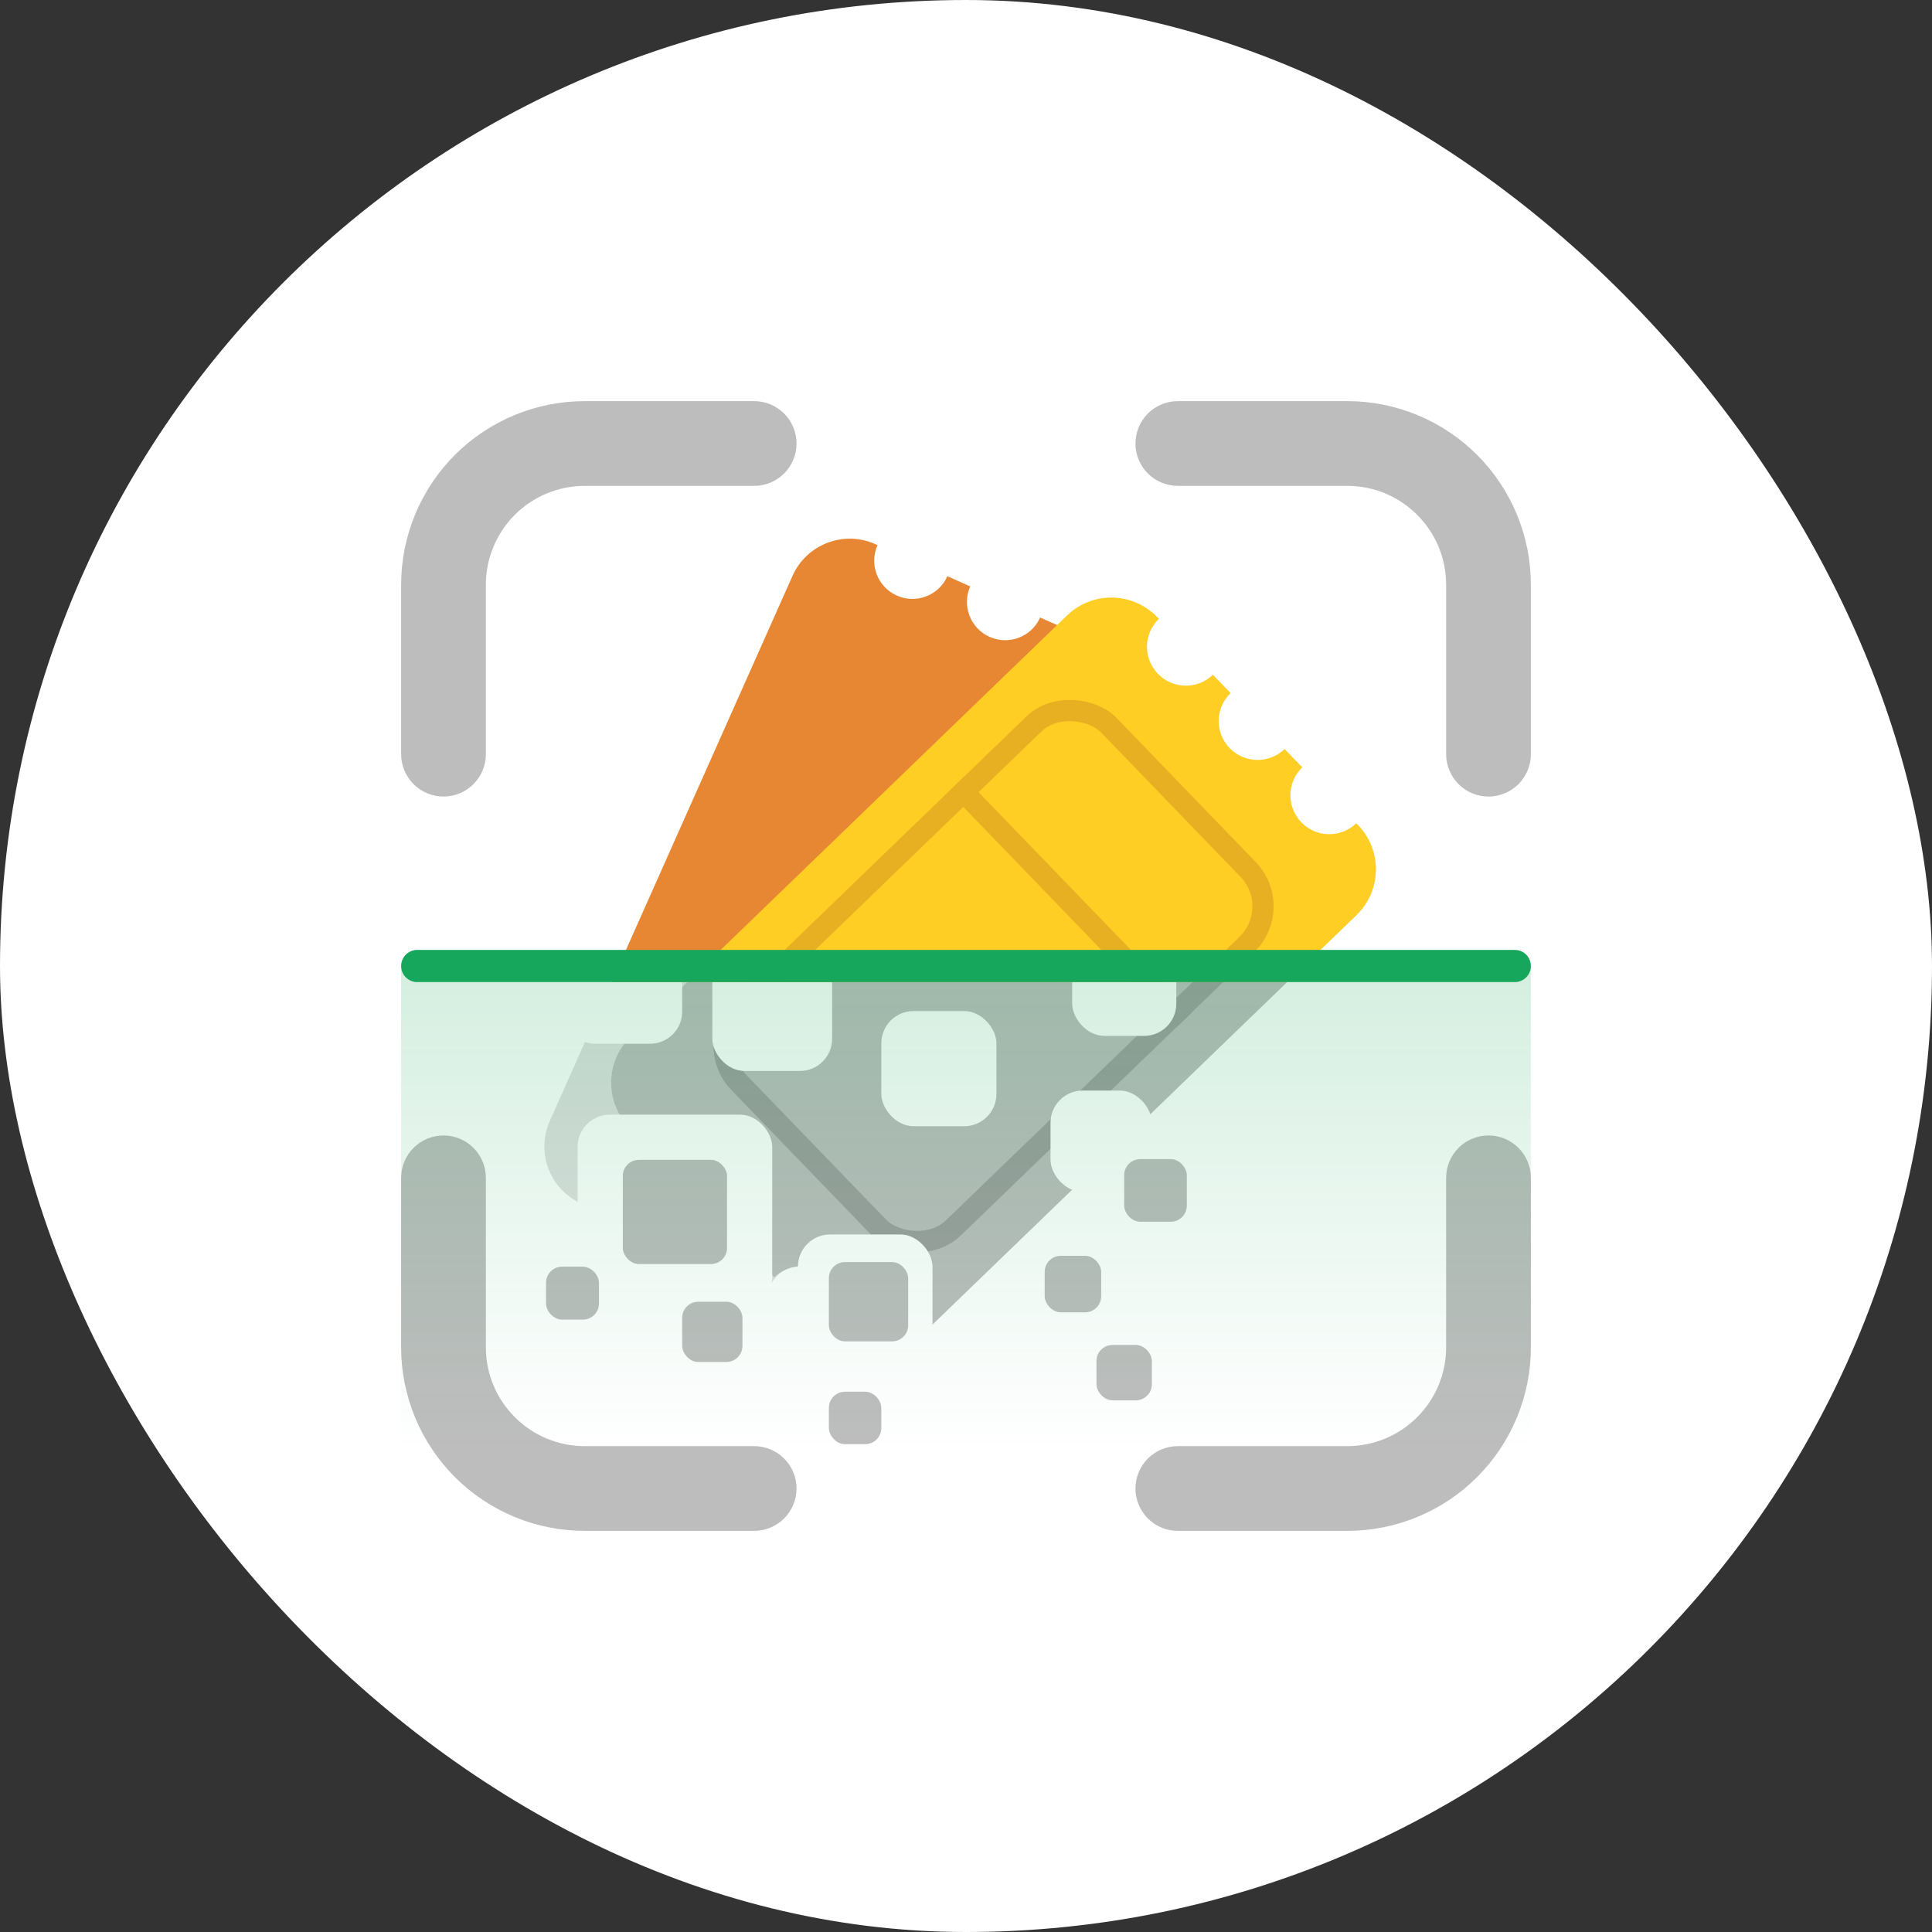 <svg width="120" height="120" viewBox="0 0 120 120" fill="none" xmlns="http://www.w3.org/2000/svg">
<rect x="0" y="0" width="120" height="120" fill="#333333" stroke="none"/>
<rect width="120" height="120" rx="60" fill="white"/>
<path d="M36.318 30.178C34.69 30.178 33.128 30.825 31.976 31.976C30.825 33.128 30.178 34.69 30.178 36.318V46.843C30.178 47.541 29.901 48.211 29.407 48.704C28.914 49.197 28.245 49.475 27.547 49.475C26.849 49.475 26.18 49.197 25.686 48.704C25.193 48.211 24.915 47.541 24.915 46.843V36.318C24.915 33.294 26.117 30.393 28.255 28.255C30.393 26.117 33.294 24.915 36.318 24.915H46.843C47.541 24.915 48.21 25.193 48.704 25.686C49.197 26.18 49.475 26.849 49.475 27.547C49.475 28.245 49.197 28.914 48.704 29.407C48.21 29.901 47.541 30.178 46.843 30.178H36.318ZM83.682 30.178C87.071 30.178 89.822 32.929 89.822 36.318V46.843C89.822 47.541 90.099 48.211 90.593 48.704C91.086 49.197 91.755 49.475 92.453 49.475C93.151 49.475 93.82 49.197 94.314 48.704C94.807 48.211 95.085 47.541 95.085 46.843V36.318C95.085 34.821 94.79 33.338 94.217 31.954C93.644 30.571 92.804 29.314 91.745 28.255C90.686 27.196 89.429 26.356 88.046 25.783C86.662 25.21 85.18 24.915 83.682 24.915H73.157C72.459 24.915 71.79 25.193 71.296 25.686C70.803 26.18 70.525 26.849 70.525 27.547C70.525 28.245 70.803 28.914 71.296 29.407C71.79 29.901 72.459 30.178 73.157 30.178H83.682ZM30.178 83.682C30.178 87.071 32.929 89.822 36.318 89.822H46.843C47.541 89.822 48.21 90.099 48.704 90.593C49.197 91.086 49.475 91.755 49.475 92.453C49.475 93.151 49.197 93.82 48.704 94.314C48.21 94.807 47.541 95.085 46.843 95.085H36.318C34.82 95.085 33.338 94.79 31.954 94.217C30.571 93.644 29.314 92.804 28.255 91.745C27.196 90.686 26.356 89.429 25.783 88.046C25.21 86.662 24.915 85.18 24.915 83.682V73.157C24.915 72.459 25.193 71.79 25.686 71.296C26.18 70.803 26.849 70.525 27.547 70.525C28.245 70.525 28.914 70.803 29.407 71.296C29.901 71.79 30.178 72.459 30.178 73.157V83.682ZM83.682 89.822C85.311 89.822 86.872 89.175 88.024 88.024C89.175 86.872 89.822 85.311 89.822 83.682V73.157C89.822 72.459 90.099 71.79 90.593 71.296C91.086 70.803 91.755 70.525 92.453 70.525C93.151 70.525 93.82 70.803 94.314 71.296C94.807 71.79 95.085 72.459 95.085 73.157V83.682C95.085 85.18 94.79 86.662 94.217 88.046C93.644 89.429 92.804 90.686 91.745 91.745C90.686 92.804 89.429 93.644 88.046 94.217C86.662 94.79 85.18 95.085 83.682 95.085H73.157C72.459 95.085 71.79 94.807 71.296 94.314C70.803 93.82 70.525 93.151 70.525 92.453C70.525 91.755 70.803 91.086 71.296 90.593C71.79 90.099 72.459 89.822 73.157 89.822H83.682Z" fill="#BDBDBD"/>
<g clip-path="url(#clip0_2119_4537)">
<path fill-rule="evenodd" clip-rule="evenodd" d="M36.122 74.767C34.158 73.892 33.275 71.591 34.149 69.627L49.224 35.768C50.099 33.804 52.4 32.921 54.364 33.795L54.504 33.858C53.97 35.056 54.509 36.46 55.708 36.994C56.907 37.528 58.311 36.989 58.844 35.79L60.264 36.422C59.731 37.621 60.27 39.025 61.468 39.559C62.667 40.092 64.071 39.553 64.605 38.355L66.025 38.987C65.491 40.186 66.03 41.59 67.229 42.123C68.427 42.657 69.832 42.118 70.365 40.92L70.505 40.982C72.47 41.856 73.353 44.157 72.478 46.122L57.403 79.981C56.529 81.945 54.228 82.828 52.264 81.954L52.124 81.891L52.124 81.891C52.657 80.693 52.118 79.288 50.92 78.755C49.721 78.221 48.317 78.76 47.783 79.959L47.783 79.959L46.363 79.326L46.363 79.326C46.897 78.128 46.358 76.724 45.159 76.19C43.961 75.656 42.556 76.195 42.023 77.394L42.023 77.394L40.603 76.762C41.136 75.563 40.597 74.159 39.399 73.625C38.2 73.092 36.796 73.631 36.262 74.829L36.122 74.767Z" fill="#E0E0E0"/>
<path fill-rule="evenodd" clip-rule="evenodd" d="M39.072 69.999C37.553 68.426 37.597 65.921 39.169 64.402L66.275 38.227C67.847 36.708 70.353 36.752 71.871 38.324L71.98 38.437C71.02 39.363 70.993 40.892 71.92 41.852C72.847 42.811 74.376 42.838 75.335 41.911L76.433 43.048C75.474 43.975 75.447 45.504 76.373 46.463C77.3 47.423 78.829 47.449 79.788 46.523L80.886 47.66C79.927 48.586 79.9 50.115 80.827 51.075C81.753 52.034 83.282 52.061 84.242 51.134L84.35 51.246C85.868 52.819 85.825 55.324 84.252 56.843L57.147 83.018C55.574 84.537 53.069 84.493 51.55 82.921L51.442 82.808C52.402 81.882 52.428 80.353 51.502 79.393C50.575 78.434 49.046 78.407 48.087 79.334L46.989 78.197L46.989 78.197C47.948 77.27 47.975 75.741 47.048 74.782C46.122 73.822 44.593 73.796 43.633 74.722L43.633 74.722L42.535 73.585L42.536 73.585C43.495 72.659 43.522 71.13 42.595 70.17C41.669 69.211 40.14 69.184 39.18 70.111L39.18 70.111L39.072 69.999Z" fill="#BDBDBD"/>
<rect x="43.608" y="64.87" width="31.945" height="19.04" rx="3.298" transform="rotate(-44 43.608 64.87)" stroke="#9E9E9E" stroke-width="1.319"/>
<line x1="59.394" y1="48.717" x2="73.537" y2="63.362" stroke="#9E9E9E" stroke-width="1.319"/>
<rect x="54.74" y="62.799" width="7.151" height="7.151" rx="2" fill="white"/>
<rect x="34.931" y="57.387" width="7.442" height="7.442" rx="2" fill="white"/>
<rect x="44.243" y="59.078" width="7.442" height="7.442" rx="2" fill="white"/>
<rect x="35.877" y="69.233" width="12.087" height="12.087" rx="2" fill="white"/>
<rect x="65.249" y="67.736" width="6.296" height="6.296" rx="2" fill="white"/>
<rect x="66.595" y="57.874" width="6.467" height="6.467" rx="2" fill="white"/>
<rect x="49.561" y="76.674" width="8.358" height="8.358" rx="2" fill="white"/>
<rect x="69.825" y="71.994" width="3.891" height="3.891" rx="1" fill="#BDBDBD"/>
<rect x="68.104" y="83.537" width="3.441" height="3.441" rx="1" fill="#BDBDBD"/>
<rect x="51.483" y="78.389" width="4.926" height="4.926" rx="1" fill="#BDBDBD"/>
<rect x="64.887" y="78" width="3.51" height="3.51" rx="1" fill="#BDBDBD"/>
<rect x="51.483" y="86.443" width="3.257" height="3.257" rx="1" fill="#BDBDBD"/>
<rect x="38.684" y="72.04" width="6.473" height="6.473" rx="1" fill="#BDBDBD"/>
<rect x="33.914" y="78.676" width="3.289" height="3.289" rx="1" fill="#BDBDBD"/>
<rect x="42.372" y="80.853" width="3.743" height="3.743" rx="1" fill="#BDBDBD"/>
</g>
<g clip-path="url(#clip1_2119_4537)">
<path fill-rule="evenodd" clip-rule="evenodd" d="M36.122 74.767C34.158 73.892 33.275 71.591 34.149 69.627L49.224 35.768C50.099 33.804 52.4 32.921 54.364 33.795L54.504 33.858C53.97 35.056 54.509 36.46 55.708 36.994C56.907 37.528 58.311 36.989 58.844 35.79L60.264 36.422C59.731 37.621 60.27 39.025 61.468 39.559C62.667 40.092 64.071 39.553 64.605 38.355L66.025 38.987C65.491 40.186 66.03 41.59 67.229 42.123C68.427 42.657 69.832 42.118 70.365 40.92L70.505 40.982C72.47 41.856 73.353 44.157 72.478 46.122L57.403 79.981C56.529 81.945 54.228 82.828 52.264 81.954L52.124 81.891L52.124 81.891C52.657 80.693 52.118 79.288 50.92 78.755C49.721 78.221 48.317 78.76 47.783 79.959L47.783 79.959L46.363 79.326L46.363 79.326C46.897 78.128 46.358 76.724 45.159 76.19C43.961 75.656 42.556 76.195 42.023 77.394L42.023 77.394L40.603 76.762C41.136 75.563 40.597 74.159 39.399 73.625C38.2 73.092 36.796 73.631 36.262 74.829L36.122 74.767Z" fill="#E88733"/>
<path fill-rule="evenodd" clip-rule="evenodd" d="M39.072 69.999C37.553 68.426 37.597 65.921 39.169 64.402L66.275 38.227C67.847 36.708 70.353 36.752 71.871 38.324L71.98 38.437C71.02 39.363 70.993 40.892 71.92 41.852C72.847 42.811 74.376 42.838 75.335 41.911L76.433 43.048C75.474 43.975 75.447 45.504 76.373 46.463C77.3 47.423 78.829 47.449 79.788 46.523L80.886 47.66C79.927 48.586 79.9 50.115 80.827 51.075C81.753 52.034 83.282 52.061 84.242 51.134L84.35 51.246C85.868 52.819 85.825 55.324 84.252 56.843L57.147 83.018C55.574 84.537 53.069 84.493 51.55 82.921L51.442 82.808C52.402 81.882 52.428 80.353 51.502 79.393C50.575 78.434 49.046 78.407 48.087 79.334L46.989 78.197L46.989 78.197C47.948 77.27 47.975 75.741 47.048 74.782C46.122 73.822 44.593 73.796 43.633 74.722L43.633 74.722L42.535 73.585L42.536 73.585C43.495 72.659 43.522 71.13 42.595 70.17C41.669 69.211 40.14 69.184 39.18 70.111L39.18 70.111L39.072 69.999Z" fill="#FFCE24"/>
<rect x="43.608" y="64.87" width="31.945" height="19.04" rx="3.298" transform="rotate(-44 43.608 64.87)" stroke="#E7AF22" stroke-width="1.319"/>
<line x1="59.394" y1="48.717" x2="73.537" y2="63.362" stroke="#E7AF22" stroke-width="1.319"/>
</g>
<rect x="24.915" y="60.015" width="70.169" height="29.9" fill="url(#paint0_linear_2119_4537)"/>
<line x1="25.915" y1="60" x2="94.085" y2="60" stroke="#16A75C" stroke-width="2" stroke-linecap="round"/>
<defs>
<linearGradient id="paint0_linear_2119_4537" x1="60" y1="60.015" x2="60" y2="89.915" gradientUnits="userSpaceOnUse">
<stop stop-color="#20A95A" stop-opacity="0.19"/>
<stop offset="1" stop-color="#16A75C" stop-opacity="0"/>
</linearGradient>
<clipPath id="clip0_2119_4537">
<rect width="70" height="34" fill="white" transform="translate(25 61)"/>
</clipPath>
<clipPath id="clip1_2119_4537">
<rect width="74" height="36" fill="white" transform="translate(23 25)"/>
</clipPath>
</defs>
</svg>
